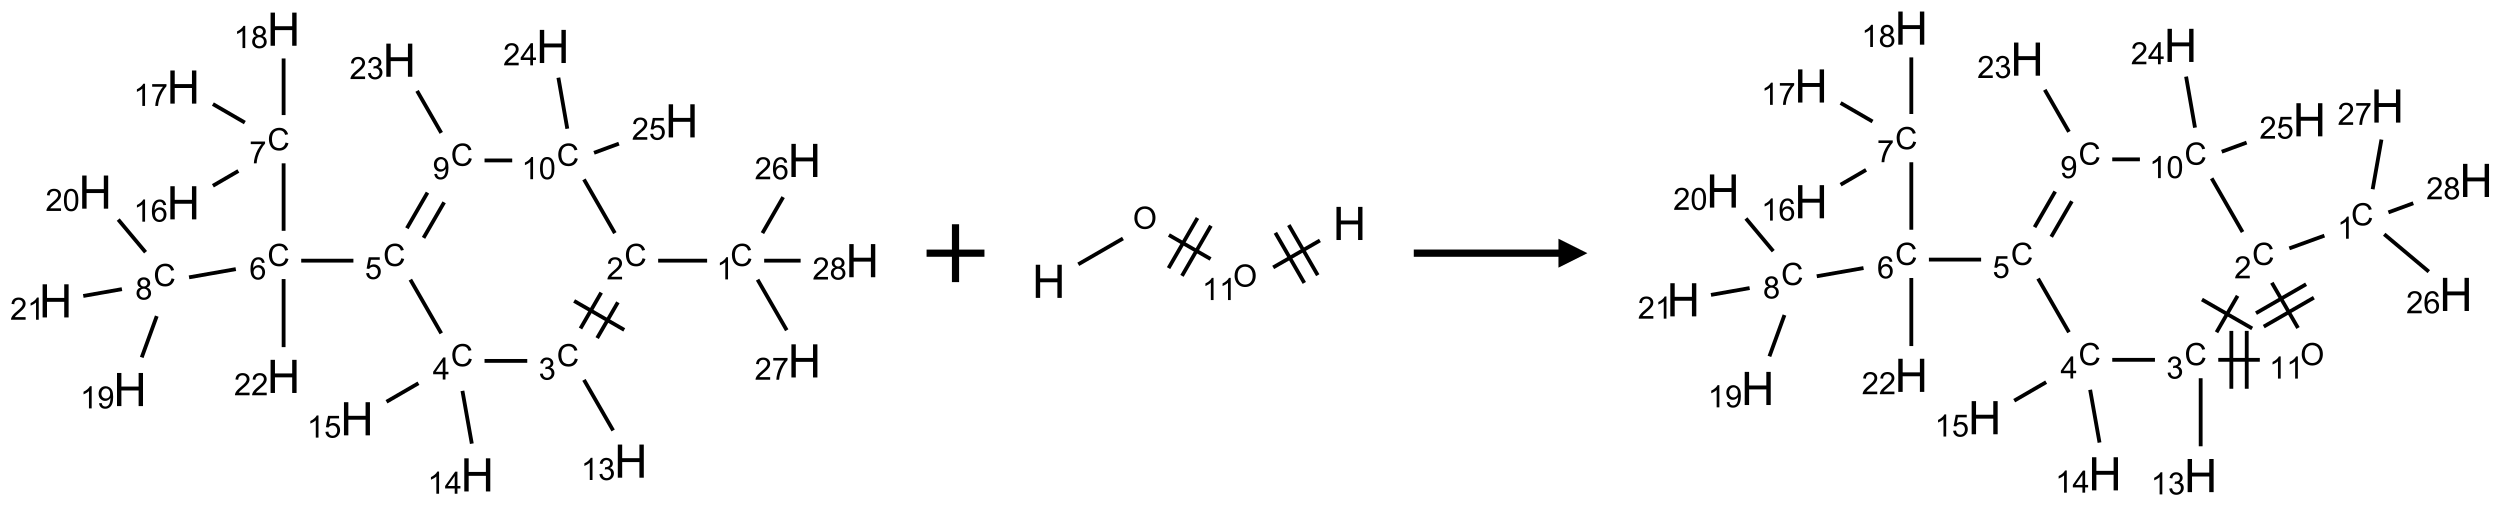<?xml version="1.0" encoding="UTF-8"?>
<svg xmlns="http://www.w3.org/2000/svg" xmlns:xlink="http://www.w3.org/1999/xlink" width="864" height="175" viewBox="0 0 864 175">
<defs>
<g>
<g id="glyph-0-0">
<path d="M 1.332 0 L 1.332 -6.668 L 6.668 -6.668 L 6.668 0 Z M 1.5 -0.168 L 6.5 -0.168 L 6.5 -6.5 L 1.5 -6.5 Z M 1.5 -0.168 "/>
</g>
<g id="glyph-0-1">
<path d="M 6.27 -2.676 L 7.281 -2.422 C 7.07 -1.594 6.688 -0.961 6.137 -0.523 C 5.586 -0.086 4.914 0.129 4.121 0.129 C 3.297 0.129 2.629 -0.039 2.113 -0.371 C 1.598 -0.707 1.203 -1.191 0.934 -1.828 C 0.664 -2.465 0.531 -3.145 0.531 -3.875 C 0.531 -4.672 0.684 -5.363 0.988 -5.957 C 1.293 -6.547 1.723 -6.996 2.285 -7.305 C 2.844 -7.613 3.461 -7.766 4.137 -7.766 C 4.898 -7.766 5.543 -7.57 6.062 -7.184 C 6.582 -6.793 6.945 -6.246 7.152 -5.543 L 6.156 -5.309 C 5.98 -5.863 5.723 -6.266 5.387 -6.52 C 5.051 -6.773 4.625 -6.902 4.113 -6.902 C 3.527 -6.902 3.039 -6.762 2.645 -6.48 C 2.25 -6.199 1.973 -5.82 1.812 -5.348 C 1.652 -4.871 1.574 -4.383 1.574 -3.879 C 1.574 -3.23 1.668 -2.664 1.855 -2.18 C 2.047 -1.695 2.34 -1.332 2.738 -1.094 C 3.137 -0.855 3.57 -0.734 4.035 -0.734 C 4.602 -0.734 5.082 -0.898 5.473 -1.223 C 5.867 -1.551 6.133 -2.035 6.27 -2.676 Z M 6.27 -2.676 "/>
</g>
<g id="glyph-0-2">
<path d="M 3.973 0 L 3.035 0 L 3.035 -5.973 C 2.809 -5.758 2.516 -5.543 2.148 -5.328 C 1.781 -5.113 1.453 -4.953 1.16 -4.844 L 1.16 -5.75 C 1.684 -5.996 2.145 -6.297 2.535 -6.645 C 2.93 -6.996 3.207 -7.336 3.371 -7.668 L 3.973 -7.668 Z M 3.973 0 "/>
</g>
<g id="glyph-0-3">
<path d="M 5.371 -0.902 L 5.371 0 L 0.324 0 C 0.316 -0.227 0.352 -0.441 0.434 -0.652 C 0.562 -0.996 0.766 -1.332 1.051 -1.668 C 1.332 -2 1.742 -2.387 2.277 -2.824 C 3.105 -3.504 3.668 -4.043 3.957 -4.441 C 4.25 -4.84 4.395 -5.215 4.395 -5.566 C 4.395 -5.938 4.262 -6.254 3.996 -6.508 C 3.73 -6.762 3.387 -6.891 2.957 -6.891 C 2.508 -6.891 2.145 -6.754 1.875 -6.484 C 1.605 -6.215 1.469 -5.84 1.465 -5.359 L 0.5 -5.457 C 0.566 -6.176 0.812 -6.727 1.246 -7.102 C 1.676 -7.477 2.254 -7.668 2.98 -7.668 C 3.711 -7.668 4.293 -7.465 4.719 -7.059 C 5.145 -6.652 5.359 -6.148 5.359 -5.547 C 5.359 -5.242 5.297 -4.941 5.172 -4.645 C 5.047 -4.352 4.84 -4.039 4.551 -3.715 C 4.262 -3.387 3.777 -2.938 3.105 -2.371 C 2.543 -1.898 2.18 -1.578 2.02 -1.41 C 1.859 -1.242 1.73 -1.07 1.625 -0.902 Z M 5.371 -0.902 "/>
</g>
<g id="glyph-0-4">
<path d="M 0.449 -2.016 L 1.387 -2.141 C 1.492 -1.609 1.676 -1.227 1.934 -0.992 C 2.191 -0.758 2.508 -0.641 2.879 -0.641 C 3.32 -0.641 3.695 -0.793 3.996 -1.098 C 4.301 -1.402 4.453 -1.781 4.453 -2.234 C 4.453 -2.664 4.312 -3.02 4.031 -3.301 C 3.75 -3.578 3.391 -3.719 2.957 -3.719 C 2.781 -3.719 2.562 -3.684 2.297 -3.613 L 2.402 -4.438 C 2.465 -4.43 2.516 -4.426 2.551 -4.426 C 2.949 -4.426 3.312 -4.531 3.629 -4.738 C 3.949 -4.949 4.109 -5.27 4.109 -5.703 C 4.109 -6.047 3.992 -6.332 3.762 -6.559 C 3.527 -6.785 3.227 -6.895 2.859 -6.895 C 2.496 -6.895 2.191 -6.781 1.949 -6.551 C 1.707 -6.324 1.547 -5.98 1.48 -5.52 L 0.543 -5.688 C 0.656 -6.316 0.918 -6.805 1.324 -7.148 C 1.73 -7.492 2.234 -7.668 2.84 -7.668 C 3.254 -7.668 3.641 -7.578 3.988 -7.398 C 4.34 -7.219 4.609 -6.977 4.793 -6.668 C 4.98 -6.359 5.074 -6.031 5.074 -5.684 C 5.074 -5.352 4.984 -5.051 4.809 -4.781 C 4.629 -4.512 4.367 -4.297 4.02 -4.137 C 4.473 -4.031 4.824 -3.816 5.074 -3.488 C 5.324 -3.16 5.449 -2.75 5.449 -2.254 C 5.449 -1.59 5.203 -1.023 4.719 -0.559 C 4.234 -0.098 3.617 0.137 2.875 0.137 C 2.203 0.137 1.648 -0.062 1.207 -0.465 C 0.762 -0.863 0.512 -1.379 0.449 -2.016 Z M 0.449 -2.016 "/>
</g>
<g id="glyph-0-5">
<path d="M 3.449 0 L 3.449 -1.828 L 0.137 -1.828 L 0.137 -2.688 L 3.621 -7.637 L 4.387 -7.637 L 4.387 -2.688 L 5.418 -2.688 L 5.418 -1.828 L 4.387 -1.828 L 4.387 0 Z M 3.449 -2.688 L 3.449 -6.129 L 1.059 -2.688 Z M 3.449 -2.688 "/>
</g>
<g id="glyph-0-6">
<path d="M 0.441 -2 L 1.426 -2.082 C 1.5 -1.605 1.668 -1.242 1.934 -1.004 C 2.199 -0.762 2.52 -0.641 2.895 -0.641 C 3.348 -0.641 3.73 -0.812 4.043 -1.152 C 4.355 -1.492 4.512 -1.941 4.512 -2.504 C 4.512 -3.039 4.359 -3.461 4.059 -3.77 C 3.758 -4.078 3.367 -4.234 2.879 -4.234 C 2.578 -4.234 2.305 -4.164 2.062 -4.027 C 1.82 -3.891 1.629 -3.715 1.488 -3.496 L 0.609 -3.609 L 1.348 -7.531 L 5.145 -7.531 L 5.145 -6.637 L 2.098 -6.637 L 1.688 -4.582 C 2.145 -4.902 2.625 -5.062 3.129 -5.062 C 3.797 -5.062 4.359 -4.832 4.816 -4.371 C 5.277 -3.91 5.504 -3.312 5.504 -2.59 C 5.504 -1.898 5.305 -1.301 4.902 -0.797 C 4.41 -0.18 3.742 0.129 2.895 0.129 C 2.199 0.129 1.633 -0.062 1.195 -0.453 C 0.758 -0.844 0.504 -1.359 0.441 -2 Z M 0.441 -2 "/>
</g>
<g id="glyph-0-7">
<path d="M 5.309 -5.766 L 4.375 -5.691 C 4.293 -6.059 4.172 -6.328 4.02 -6.496 C 3.766 -6.762 3.453 -6.895 3.082 -6.895 C 2.785 -6.895 2.523 -6.812 2.297 -6.645 C 2 -6.43 1.77 -6.117 1.598 -5.703 C 1.43 -5.289 1.34 -4.703 1.332 -3.938 C 1.559 -4.281 1.836 -4.535 2.16 -4.703 C 2.488 -4.871 2.828 -4.953 3.188 -4.953 C 3.812 -4.953 4.344 -4.723 4.785 -4.262 C 5.223 -3.801 5.441 -3.207 5.441 -2.48 C 5.441 -2 5.34 -1.555 5.133 -1.145 C 4.926 -0.73 4.641 -0.418 4.281 -0.199 C 3.922 0.02 3.512 0.129 3.051 0.129 C 2.27 0.129 1.633 -0.156 1.141 -0.73 C 0.648 -1.305 0.402 -2.254 0.402 -3.574 C 0.402 -5.051 0.672 -6.121 1.219 -6.793 C 1.695 -7.375 2.336 -7.668 3.141 -7.668 C 3.742 -7.668 4.234 -7.5 4.617 -7.16 C 5 -6.824 5.23 -6.359 5.309 -5.766 Z M 1.48 -2.473 C 1.48 -2.152 1.547 -1.844 1.684 -1.547 C 1.82 -1.25 2.016 -1.027 2.262 -0.871 C 2.508 -0.719 2.766 -0.641 3.035 -0.641 C 3.434 -0.641 3.773 -0.801 4.059 -1.121 C 4.344 -1.441 4.484 -1.875 4.484 -2.422 C 4.484 -2.949 4.344 -3.367 4.062 -3.668 C 3.781 -3.973 3.426 -4.125 3 -4.125 C 2.578 -4.125 2.219 -3.973 1.922 -3.668 C 1.625 -3.363 1.48 -2.969 1.48 -2.473 Z M 1.48 -2.473 "/>
</g>
<g id="glyph-0-8">
<path d="M 0.504 -6.637 L 0.504 -7.535 L 5.449 -7.535 L 5.449 -6.809 C 4.961 -6.289 4.48 -5.602 4.004 -4.746 C 3.527 -3.887 3.156 -3.004 2.895 -2.098 C 2.707 -1.461 2.59 -0.762 2.535 0 L 1.574 0 C 1.582 -0.602 1.703 -1.328 1.926 -2.176 C 2.152 -3.027 2.477 -3.848 2.898 -4.637 C 3.32 -5.426 3.77 -6.094 4.246 -6.637 Z M 0.504 -6.637 "/>
</g>
<g id="glyph-0-9">
<path d="M 1.887 -4.141 C 1.496 -4.281 1.207 -4.484 1.02 -4.75 C 0.832 -5.016 0.738 -5.328 0.738 -5.699 C 0.738 -6.254 0.938 -6.719 1.34 -7.098 C 1.738 -7.477 2.27 -7.668 2.934 -7.668 C 3.598 -7.668 4.137 -7.473 4.543 -7.086 C 4.949 -6.699 5.152 -6.227 5.152 -5.672 C 5.152 -5.316 5.059 -5.008 4.871 -4.746 C 4.688 -4.484 4.406 -4.281 4.027 -4.141 C 4.496 -3.988 4.852 -3.742 5.098 -3.402 C 5.34 -3.062 5.465 -2.656 5.465 -2.184 C 5.465 -1.531 5.234 -0.98 4.77 -0.535 C 4.309 -0.09 3.703 0.129 2.949 0.129 C 2.195 0.129 1.586 -0.094 1.125 -0.539 C 0.664 -0.984 0.434 -1.543 0.434 -2.207 C 0.434 -2.703 0.559 -3.121 0.809 -3.457 C 1.062 -3.793 1.422 -4.02 1.887 -4.141 Z M 1.699 -5.73 C 1.699 -5.367 1.812 -5.074 2.047 -4.844 C 2.281 -4.613 2.582 -4.5 2.953 -4.5 C 3.312 -4.5 3.609 -4.613 3.84 -4.84 C 4.07 -5.066 4.188 -5.348 4.188 -5.676 C 4.188 -6.02 4.07 -6.309 3.832 -6.543 C 3.594 -6.777 3.297 -6.895 2.941 -6.895 C 2.586 -6.895 2.289 -6.781 2.051 -6.551 C 1.816 -6.324 1.699 -6.047 1.699 -5.73 Z M 1.395 -2.203 C 1.395 -1.938 1.461 -1.676 1.586 -1.426 C 1.711 -1.176 1.902 -0.984 2.152 -0.848 C 2.402 -0.711 2.672 -0.641 2.957 -0.641 C 3.406 -0.641 3.777 -0.785 4.066 -1.074 C 4.359 -1.363 4.504 -1.727 4.504 -2.172 C 4.504 -2.625 4.355 -2.996 4.055 -3.293 C 3.754 -3.586 3.379 -3.734 2.926 -3.734 C 2.484 -3.734 2.121 -3.59 1.832 -3.297 C 1.543 -3.004 1.395 -2.641 1.395 -2.203 Z M 1.395 -2.203 "/>
</g>
<g id="glyph-0-10">
<path d="M 0.582 -1.766 L 1.484 -1.848 C 1.562 -1.426 1.707 -1.117 1.922 -0.926 C 2.137 -0.734 2.414 -0.641 2.75 -0.641 C 3.039 -0.641 3.289 -0.707 3.508 -0.84 C 3.727 -0.973 3.902 -1.148 4.043 -1.367 C 4.18 -1.586 4.297 -1.887 4.391 -2.262 C 4.484 -2.637 4.531 -3.016 4.531 -3.406 C 4.531 -3.449 4.531 -3.512 4.527 -3.594 C 4.34 -3.297 4.082 -3.055 3.758 -2.867 C 3.434 -2.68 3.082 -2.59 2.703 -2.59 C 2.07 -2.59 1.535 -2.816 1.098 -3.277 C 0.66 -3.734 0.441 -4.34 0.441 -5.09 C 0.441 -5.863 0.672 -6.484 1.129 -6.957 C 1.586 -7.43 2.156 -7.668 2.844 -7.668 C 3.34 -7.668 3.793 -7.531 4.207 -7.266 C 4.617 -7 4.93 -6.617 5.145 -6.121 C 5.355 -5.629 5.465 -4.91 5.465 -3.973 C 5.465 -2.996 5.359 -2.223 5.145 -1.645 C 4.934 -1.066 4.617 -0.625 4.199 -0.324 C 3.781 -0.02 3.293 0.129 2.73 0.129 C 2.133 0.129 1.645 -0.035 1.266 -0.367 C 0.887 -0.699 0.66 -1.164 0.582 -1.766 Z M 4.422 -5.137 C 4.422 -5.676 4.277 -6.102 3.992 -6.418 C 3.707 -6.734 3.359 -6.891 2.957 -6.891 C 2.543 -6.891 2.18 -6.719 1.871 -6.379 C 1.562 -6.039 1.406 -5.598 1.406 -5.059 C 1.406 -4.57 1.555 -4.176 1.848 -3.871 C 2.141 -3.566 2.5 -3.418 2.934 -3.418 C 3.367 -3.418 3.723 -3.57 4.004 -3.871 C 4.281 -4.176 4.422 -4.598 4.422 -5.137 Z M 4.422 -5.137 "/>
</g>
<g id="glyph-0-11">
<path d="M 0.441 -3.766 C 0.441 -4.668 0.535 -5.395 0.723 -5.945 C 0.906 -6.496 1.184 -6.922 1.551 -7.219 C 1.918 -7.516 2.375 -7.668 2.934 -7.668 C 3.344 -7.668 3.703 -7.586 4.012 -7.418 C 4.32 -7.254 4.574 -7.016 4.777 -6.707 C 4.977 -6.395 5.137 -6.016 5.25 -5.57 C 5.363 -5.125 5.422 -4.523 5.422 -3.766 C 5.422 -2.871 5.328 -2.148 5.145 -1.598 C 4.961 -1.047 4.688 -0.621 4.32 -0.32 C 3.953 -0.02 3.492 0.129 2.934 0.129 C 2.195 0.129 1.617 -0.133 1.199 -0.66 C 0.695 -1.297 0.441 -2.332 0.441 -3.766 Z M 1.406 -3.766 C 1.406 -2.512 1.555 -1.68 1.848 -1.262 C 2.141 -0.848 2.5 -0.641 2.934 -0.641 C 3.363 -0.641 3.727 -0.848 4.02 -1.266 C 4.312 -1.684 4.457 -2.516 4.457 -3.766 C 4.457 -5.023 4.312 -5.859 4.02 -6.27 C 3.727 -6.684 3.359 -6.891 2.922 -6.891 C 2.492 -6.891 2.148 -6.707 1.891 -6.344 C 1.566 -5.879 1.406 -5.02 1.406 -3.766 Z M 1.406 -3.766 "/>
</g>
<g id="glyph-0-12">
<path d="M 0.516 -3.719 C 0.516 -4.984 0.855 -5.977 1.535 -6.695 C 2.215 -7.414 3.094 -7.77 4.172 -7.77 C 4.875 -7.77 5.512 -7.602 6.078 -7.266 C 6.645 -6.93 7.074 -6.461 7.371 -5.855 C 7.668 -5.254 7.816 -4.57 7.816 -3.809 C 7.816 -3.035 7.66 -2.34 7.348 -1.73 C 7.035 -1.117 6.594 -0.656 6.02 -0.34 C 5.449 -0.027 4.828 0.129 4.168 0.129 C 3.449 0.129 2.805 -0.043 2.238 -0.391 C 1.672 -0.738 1.246 -1.211 0.953 -1.812 C 0.66 -2.414 0.516 -3.047 0.516 -3.719 Z M 1.559 -3.703 C 1.559 -2.781 1.805 -2.059 2.301 -1.527 C 2.793 -1 3.414 -0.734 4.16 -0.734 C 4.922 -0.734 5.547 -1 6.039 -1.535 C 6.531 -2.07 6.777 -2.828 6.777 -3.812 C 6.777 -4.434 6.672 -4.977 6.461 -5.441 C 6.25 -5.902 5.945 -6.262 5.539 -6.52 C 5.133 -6.773 4.68 -6.902 4.176 -6.902 C 3.461 -6.902 2.848 -6.656 2.332 -6.164 C 1.816 -5.672 1.559 -4.852 1.559 -3.703 Z M 1.559 -3.703 "/>
</g>
<g id="glyph-1-0">
<path d="M 2 0 L 2 -10 L 10 -10 L 10 0 Z M 2.25 -0.25 L 9.75 -0.25 L 9.75 -9.75 L 2.25 -9.75 Z M 2.25 -0.25 "/>
</g>
<g id="glyph-1-1">
<path d="M 1.281 0 L 1.281 -11.453 L 2.797 -11.453 L 2.797 -6.75 L 8.75 -6.75 L 8.75 -11.453 L 10.266 -11.453 L 10.266 0 L 8.75 0 L 8.75 -5.398 L 2.797 -5.398 L 2.797 0 Z M 1.281 0 "/>
</g>
</g>
</defs>
<path fill="none" stroke-width="0.033" stroke-linecap="butt" stroke-linejoin="miter" stroke="rgb(0%, 0%, 0%)" stroke-opacity="1" stroke-miterlimit="10" d="M 5.629 2 L 5.206 2 " transform="matrix(40, 0, 0, 40, 19.217, 10.086)"/>
<path fill="none" stroke-width="0.033" stroke-linecap="butt" stroke-linejoin="miter" stroke="rgb(0%, 0%, 0%)" stroke-opacity="1" stroke-miterlimit="10" d="M 4.714 2.276 L 4.535 2.586 " transform="matrix(40, 0, 0, 40, 19.217, 10.086)"/>
<path fill="none" stroke-width="0.033" stroke-linecap="butt" stroke-linejoin="miter" stroke="rgb(0%, 0%, 0%)" stroke-opacity="1" stroke-miterlimit="10" d="M 4.858 2.36 L 4.679 2.669 " transform="matrix(40, 0, 0, 40, 19.217, 10.086)"/>
<path fill="none" stroke-width="0.033" stroke-linecap="butt" stroke-linejoin="miter" stroke="rgb(0%, 0%, 0%)" stroke-opacity="1" stroke-miterlimit="10" d="M 4.48 2.348 L 4.913 2.598 " transform="matrix(40, 0, 0, 40, 19.217, 10.086)"/>
<path fill="none" stroke-width="0.033" stroke-linecap="butt" stroke-linejoin="miter" stroke="rgb(0%, 0%, 0%)" stroke-opacity="1" stroke-miterlimit="10" d="M 4.565 3.03 L 4.817 3.467 " transform="matrix(40, 0, 0, 40, 19.217, 10.086)"/>
<path fill="none" stroke-width="0.033" stroke-linecap="butt" stroke-linejoin="miter" stroke="rgb(0%, 0%, 0%)" stroke-opacity="1" stroke-miterlimit="10" d="M 4.075 2.866 L 3.706 2.866 " transform="matrix(40, 0, 0, 40, 19.217, 10.086)"/>
<path fill="none" stroke-width="0.033" stroke-linecap="butt" stroke-linejoin="miter" stroke="rgb(0%, 0%, 0%)" stroke-opacity="1" stroke-miterlimit="10" d="M 3.515 3.125 L 3.596 3.581 " transform="matrix(40, 0, 0, 40, 19.217, 10.086)"/>
<path fill="none" stroke-width="0.033" stroke-linecap="butt" stroke-linejoin="miter" stroke="rgb(0%, 0%, 0%)" stroke-opacity="1" stroke-miterlimit="10" d="M 3.135 3.059 L 2.859 3.219 " transform="matrix(40, 0, 0, 40, 19.217, 10.086)"/>
<path fill="none" stroke-width="0.033" stroke-linecap="butt" stroke-linejoin="miter" stroke="rgb(0%, 0%, 0%)" stroke-opacity="1" stroke-miterlimit="10" d="M 3.332 2.628 L 3.065 2.164 " transform="matrix(40, 0, 0, 40, 19.217, 10.086)"/>
<path fill="none" stroke-width="0.033" stroke-linecap="butt" stroke-linejoin="miter" stroke="rgb(0%, 0%, 0%)" stroke-opacity="1" stroke-miterlimit="10" d="M 2.573 2 L 2.122 2 " transform="matrix(40, 0, 0, 40, 19.217, 10.086)"/>
<path fill="none" stroke-width="0.033" stroke-linecap="butt" stroke-linejoin="miter" stroke="rgb(0%, 0%, 0%)" stroke-opacity="1" stroke-miterlimit="10" d="M 1.97 1.742 L 1.97 1.159 " transform="matrix(40, 0, 0, 40, 19.217, 10.086)"/>
<path fill="none" stroke-width="0.033" stroke-linecap="butt" stroke-linejoin="miter" stroke="rgb(0%, 0%, 0%)" stroke-opacity="1" stroke-miterlimit="10" d="M 1.579 1.225 L 1.359 1.353 " transform="matrix(40, 0, 0, 40, 19.217, 10.086)"/>
<path fill="none" stroke-width="0.033" stroke-linecap="butt" stroke-linejoin="miter" stroke="rgb(0%, 0%, 0%)" stroke-opacity="1" stroke-miterlimit="10" d="M 1.635 0.807 L 1.359 0.647 " transform="matrix(40, 0, 0, 40, 19.217, 10.086)"/>
<path fill="none" stroke-width="0.033" stroke-linecap="butt" stroke-linejoin="miter" stroke="rgb(0%, 0%, 0%)" stroke-opacity="1" stroke-miterlimit="10" d="M 1.97 0.742 L 1.97 0.253 " transform="matrix(40, 0, 0, 40, 19.217, 10.086)"/>
<path fill="none" stroke-width="0.033" stroke-linecap="butt" stroke-linejoin="miter" stroke="rgb(0%, 0%, 0%)" stroke-opacity="1" stroke-miterlimit="10" d="M 1.557 2.073 L 1.153 2.144 " transform="matrix(40, 0, 0, 40, 19.217, 10.086)"/>
<path fill="none" stroke-width="0.033" stroke-linecap="butt" stroke-linejoin="miter" stroke="rgb(0%, 0%, 0%)" stroke-opacity="1" stroke-miterlimit="10" d="M 0.874 2.479 L 0.744 2.836 " transform="matrix(40, 0, 0, 40, 19.217, 10.086)"/>
<path fill="none" stroke-width="0.033" stroke-linecap="butt" stroke-linejoin="miter" stroke="rgb(0%, 0%, 0%)" stroke-opacity="1" stroke-miterlimit="10" d="M 0.777 1.927 L 0.541 1.645 " transform="matrix(40, 0, 0, 40, 19.217, 10.086)"/>
<path fill="none" stroke-width="0.033" stroke-linecap="butt" stroke-linejoin="miter" stroke="rgb(0%, 0%, 0%)" stroke-opacity="1" stroke-miterlimit="10" d="M 0.573 2.246 L 0.239 2.305 " transform="matrix(40, 0, 0, 40, 19.217, 10.086)"/>
<path fill="none" stroke-width="0.033" stroke-linecap="butt" stroke-linejoin="miter" stroke="rgb(0%, 0%, 0%)" stroke-opacity="1" stroke-miterlimit="10" d="M 1.97 2.159 L 1.97 2.747 " transform="matrix(40, 0, 0, 40, 19.217, 10.086)"/>
<path fill="none" stroke-width="0.033" stroke-linecap="butt" stroke-linejoin="miter" stroke="rgb(0%, 0%, 0%)" stroke-opacity="1" stroke-miterlimit="10" d="M 3.179 1.803 L 3.357 1.496 " transform="matrix(40, 0, 0, 40, 19.217, 10.086)"/>
<path fill="none" stroke-width="0.033" stroke-linecap="butt" stroke-linejoin="miter" stroke="rgb(0%, 0%, 0%)" stroke-opacity="1" stroke-miterlimit="10" d="M 3.035 1.72 L 3.213 1.412 " transform="matrix(40, 0, 0, 40, 19.217, 10.086)"/>
<path fill="none" stroke-width="0.033" stroke-linecap="butt" stroke-linejoin="miter" stroke="rgb(0%, 0%, 0%)" stroke-opacity="1" stroke-miterlimit="10" d="M 3.332 0.896 L 3.123 0.533 " transform="matrix(40, 0, 0, 40, 19.217, 10.086)"/>
<path fill="none" stroke-width="0.033" stroke-linecap="butt" stroke-linejoin="miter" stroke="rgb(0%, 0%, 0%)" stroke-opacity="1" stroke-miterlimit="10" d="M 3.706 1.134 L 3.945 1.134 " transform="matrix(40, 0, 0, 40, 19.217, 10.086)"/>
<path fill="none" stroke-width="0.033" stroke-linecap="butt" stroke-linejoin="miter" stroke="rgb(0%, 0%, 0%)" stroke-opacity="1" stroke-miterlimit="10" d="M 4.565 1.298 L 4.832 1.762 " transform="matrix(40, 0, 0, 40, 19.217, 10.086)"/>
<path fill="none" stroke-width="0.033" stroke-linecap="butt" stroke-linejoin="miter" stroke="rgb(0%, 0%, 0%)" stroke-opacity="1" stroke-miterlimit="10" d="M 4.421 0.86 L 4.344 0.419 " transform="matrix(40, 0, 0, 40, 19.217, 10.086)"/>
<path fill="none" stroke-width="0.033" stroke-linecap="butt" stroke-linejoin="miter" stroke="rgb(0%, 0%, 0%)" stroke-opacity="1" stroke-miterlimit="10" d="M 4.652 1.068 L 4.867 0.989 " transform="matrix(40, 0, 0, 40, 19.217, 10.086)"/>
<path fill="none" stroke-width="0.033" stroke-linecap="butt" stroke-linejoin="miter" stroke="rgb(0%, 0%, 0%)" stroke-opacity="1" stroke-miterlimit="10" d="M 6.107 1.762 L 6.286 1.451 " transform="matrix(40, 0, 0, 40, 19.217, 10.086)"/>
<path fill="none" stroke-width="0.033" stroke-linecap="butt" stroke-linejoin="miter" stroke="rgb(0%, 0%, 0%)" stroke-opacity="1" stroke-miterlimit="10" d="M 6.065 2.164 L 6.317 2.601 " transform="matrix(40, 0, 0, 40, 19.217, 10.086)"/>
<path fill="none" stroke-width="0.033" stroke-linecap="butt" stroke-linejoin="miter" stroke="rgb(0%, 0%, 0%)" stroke-opacity="1" stroke-miterlimit="10" d="M 6.122 2 L 6.437 2 " transform="matrix(40, 0, 0, 40, 19.217, 10.086)"/>
<g fill="rgb(0%, 0%, 0%)" fill-opacity="1">
<use xlink:href="#glyph-0-1" x="252.41" y="91.93"/>
</g>
<g fill="rgb(0%, 0%, 0%)" fill-opacity="1">
<use xlink:href="#glyph-0-2" x="247.629" y="96.566"/>
</g>
<g fill="rgb(0%, 0%, 0%)" fill-opacity="1">
<use xlink:href="#glyph-0-1" x="215.785" y="91.93"/>
</g>
<g fill="rgb(0%, 0%, 0%)" fill-opacity="1">
<use xlink:href="#glyph-0-3" x="209.613" y="96.566"/>
</g>
<g fill="rgb(0%, 0%, 0%)" fill-opacity="1">
<use xlink:href="#glyph-0-1" x="192.41" y="126.57"/>
</g>
<g fill="rgb(0%, 0%, 0%)" fill-opacity="1">
<use xlink:href="#glyph-0-4" x="186.156" y="131.207"/>
</g>
<g fill="rgb(0%, 0%, 0%)" fill-opacity="1">
<use xlink:href="#glyph-1-1" x="212.23" y="165.094"/>
</g>
<g fill="rgb(0%, 0%, 0%)" fill-opacity="1">
<use xlink:href="#glyph-0-2" x="200.793" y="165.887"/>
<use xlink:href="#glyph-0-4" x="206.725" y="165.887"/>
</g>
<g fill="rgb(0%, 0%, 0%)" fill-opacity="1">
<use xlink:href="#glyph-0-1" x="155.785" y="126.57"/>
</g>
<g fill="rgb(0%, 0%, 0%)" fill-opacity="1">
<use xlink:href="#glyph-0-5" x="149.562" y="131.176"/>
</g>
<g fill="rgb(0%, 0%, 0%)" fill-opacity="1">
<use xlink:href="#glyph-1-1" x="159.176" y="169.848"/>
</g>
<g fill="rgb(0%, 0%, 0%)" fill-opacity="1">
<use xlink:href="#glyph-0-2" x="147.77" y="170.641"/>
<use xlink:href="#glyph-0-5" x="153.702" y="170.641"/>
</g>
<g fill="rgb(0%, 0%, 0%)" fill-opacity="1">
<use xlink:href="#glyph-1-1" x="117.59" y="150.453"/>
</g>
<g fill="rgb(0%, 0%, 0%)" fill-opacity="1">
<use xlink:href="#glyph-0-2" x="106.098" y="151.246"/>
<use xlink:href="#glyph-0-6" x="112.03" y="151.246"/>
</g>
<g fill="rgb(0%, 0%, 0%)" fill-opacity="1">
<use xlink:href="#glyph-0-1" x="132.41" y="91.93"/>
</g>
<g fill="rgb(0%, 0%, 0%)" fill-opacity="1">
<use xlink:href="#glyph-0-6" x="126.098" y="96.434"/>
</g>
<g fill="rgb(0%, 0%, 0%)" fill-opacity="1">
<use xlink:href="#glyph-0-1" x="92.41" y="91.93"/>
</g>
<g fill="rgb(0%, 0%, 0%)" fill-opacity="1">
<use xlink:href="#glyph-0-7" x="86.164" y="96.566"/>
</g>
<g fill="rgb(0%, 0%, 0%)" fill-opacity="1">
<use xlink:href="#glyph-0-1" x="92.41" y="51.93"/>
</g>
<g fill="rgb(0%, 0%, 0%)" fill-opacity="1">
<use xlink:href="#glyph-0-8" x="86.156" y="56.438"/>
</g>
<g fill="rgb(0%, 0%, 0%)" fill-opacity="1">
<use xlink:href="#glyph-1-1" x="57.59" y="75.812"/>
</g>
<g fill="rgb(0%, 0%, 0%)" fill-opacity="1">
<use xlink:href="#glyph-0-2" x="46.16" y="76.605"/>
<use xlink:href="#glyph-0-7" x="52.092" y="76.605"/>
</g>
<g fill="rgb(0%, 0%, 0%)" fill-opacity="1">
<use xlink:href="#glyph-1-1" x="57.59" y="35.812"/>
</g>
<g fill="rgb(0%, 0%, 0%)" fill-opacity="1">
<use xlink:href="#glyph-0-2" x="46.152" y="36.605"/>
<use xlink:href="#glyph-0-8" x="52.085" y="36.605"/>
</g>
<g fill="rgb(0%, 0%, 0%)" fill-opacity="1">
<use xlink:href="#glyph-1-1" x="92.23" y="15.812"/>
</g>
<g fill="rgb(0%, 0%, 0%)" fill-opacity="1">
<use xlink:href="#glyph-0-2" x="80.777" y="16.605"/>
<use xlink:href="#glyph-0-9" x="86.71" y="16.605"/>
</g>
<g fill="rgb(0%, 0%, 0%)" fill-opacity="1">
<use xlink:href="#glyph-0-1" x="53.016" y="98.875"/>
</g>
<g fill="rgb(0%, 0%, 0%)" fill-opacity="1">
<use xlink:href="#glyph-0-9" x="46.75" y="103.512"/>
</g>
<g fill="rgb(0%, 0%, 0%)" fill-opacity="1">
<use xlink:href="#glyph-1-1" x="39.156" y="140.348"/>
</g>
<g fill="rgb(0%, 0%, 0%)" fill-opacity="1">
<use xlink:href="#glyph-0-2" x="27.707" y="141.141"/>
<use xlink:href="#glyph-0-10" x="33.639" y="141.141"/>
</g>
<g fill="rgb(0%, 0%, 0%)" fill-opacity="1">
<use xlink:href="#glyph-1-1" x="27.125" y="72.117"/>
</g>
<g fill="rgb(0%, 0%, 0%)" fill-opacity="1">
<use xlink:href="#glyph-0-3" x="15.719" y="72.91"/>
<use xlink:href="#glyph-0-11" x="21.651" y="72.91"/>
</g>
<g fill="rgb(0%, 0%, 0%)" fill-opacity="1">
<use xlink:href="#glyph-1-1" x="13.445" y="109.707"/>
</g>
<g fill="rgb(0%, 0%, 0%)" fill-opacity="1">
<use xlink:href="#glyph-0-3" x="3.484" y="110.496"/>
<use xlink:href="#glyph-0-2" x="9.417" y="110.496"/>
</g>
<g fill="rgb(0%, 0%, 0%)" fill-opacity="1">
<use xlink:href="#glyph-1-1" x="92.23" y="135.812"/>
</g>
<g fill="rgb(0%, 0%, 0%)" fill-opacity="1">
<use xlink:href="#glyph-0-3" x="80.875" y="136.605"/>
<use xlink:href="#glyph-0-3" x="86.807" y="136.605"/>
</g>
<g fill="rgb(0%, 0%, 0%)" fill-opacity="1">
<use xlink:href="#glyph-0-1" x="155.785" y="57.289"/>
</g>
<g fill="rgb(0%, 0%, 0%)" fill-opacity="1">
<use xlink:href="#glyph-0-10" x="149.516" y="61.926"/>
</g>
<g fill="rgb(0%, 0%, 0%)" fill-opacity="1">
<use xlink:href="#glyph-1-1" x="132.23" y="26.531"/>
</g>
<g fill="rgb(0%, 0%, 0%)" fill-opacity="1">
<use xlink:href="#glyph-0-3" x="120.797" y="27.324"/>
<use xlink:href="#glyph-0-4" x="126.729" y="27.324"/>
</g>
<g fill="rgb(0%, 0%, 0%)" fill-opacity="1">
<use xlink:href="#glyph-0-1" x="192.41" y="57.289"/>
</g>
<g fill="rgb(0%, 0%, 0%)" fill-opacity="1">
<use xlink:href="#glyph-0-2" x="180.25" y="61.926"/>
<use xlink:href="#glyph-0-11" x="186.182" y="61.926"/>
</g>
<g fill="rgb(0%, 0%, 0%)" fill-opacity="1">
<use xlink:href="#glyph-1-1" x="185.281" y="21.781"/>
</g>
<g fill="rgb(0%, 0%, 0%)" fill-opacity="1">
<use xlink:href="#glyph-0-3" x="173.883" y="22.574"/>
<use xlink:href="#glyph-0-5" x="179.815" y="22.574"/>
</g>
<g fill="rgb(0%, 0%, 0%)" fill-opacity="1">
<use xlink:href="#glyph-1-1" x="229.816" y="47.492"/>
</g>
<g fill="rgb(0%, 0%, 0%)" fill-opacity="1">
<use xlink:href="#glyph-0-3" x="218.328" y="48.285"/>
<use xlink:href="#glyph-0-6" x="224.26" y="48.285"/>
</g>
<g fill="rgb(0%, 0%, 0%)" fill-opacity="1">
<use xlink:href="#glyph-1-1" x="272.23" y="61.172"/>
</g>
<g fill="rgb(0%, 0%, 0%)" fill-opacity="1">
<use xlink:href="#glyph-0-3" x="260.801" y="61.965"/>
<use xlink:href="#glyph-0-7" x="266.733" y="61.965"/>
</g>
<g fill="rgb(0%, 0%, 0%)" fill-opacity="1">
<use xlink:href="#glyph-1-1" x="272.23" y="130.453"/>
</g>
<g fill="rgb(0%, 0%, 0%)" fill-opacity="1">
<use xlink:href="#glyph-0-3" x="260.797" y="131.246"/>
<use xlink:href="#glyph-0-8" x="266.729" y="131.246"/>
</g>
<g fill="rgb(0%, 0%, 0%)" fill-opacity="1">
<use xlink:href="#glyph-1-1" x="292.23" y="95.812"/>
</g>
<g fill="rgb(0%, 0%, 0%)" fill-opacity="1">
<use xlink:href="#glyph-0-3" x="280.781" y="96.605"/>
<use xlink:href="#glyph-0-9" x="286.714" y="96.605"/>
</g>
<path fill="none" stroke-width="0.062" stroke-linecap="butt" stroke-linejoin="miter" stroke="rgb(0%, 0%, 0%)" stroke-opacity="1" stroke-miterlimit="10" d="M 0 0 L 0.5 0 M 0.25 -0.25 L 0.25 0.25 " transform="matrix(40, 0, 0, 40, 320.225, 87.5)"/>
<path fill="none" stroke-width="0.033" stroke-linecap="butt" stroke-linejoin="miter" stroke="rgb(0%, 0%, 0%)" stroke-opacity="1" stroke-miterlimit="10" d="M 0.255 0.353 L 0.641 0.13 " transform="matrix(40, 0, 0, 40, 362.451, 77.221)"/>
<path fill="none" stroke-width="0.033" stroke-linecap="butt" stroke-linejoin="miter" stroke="rgb(0%, 0%, 0%)" stroke-opacity="1" stroke-miterlimit="10" d="M 1.038 0.1 L 1.398 0.307 " transform="matrix(40, 0, 0, 40, 362.451, 77.221)"/>
<path fill="none" stroke-width="0.033" stroke-linecap="butt" stroke-linejoin="miter" stroke="rgb(0%, 0%, 0%)" stroke-opacity="1" stroke-miterlimit="10" d="M 1.151 0.453 L 1.401 0.02 " transform="matrix(40, 0, 0, 40, 362.451, 77.221)"/>
<path fill="none" stroke-width="0.033" stroke-linecap="butt" stroke-linejoin="miter" stroke="rgb(0%, 0%, 0%)" stroke-opacity="1" stroke-miterlimit="10" d="M 1.035 0.386 L 1.285 -0.047 " transform="matrix(40, 0, 0, 40, 362.451, 77.221)"/>
<path fill="none" stroke-width="0.033" stroke-linecap="butt" stroke-linejoin="miter" stroke="rgb(0%, 0%, 0%)" stroke-opacity="1" stroke-miterlimit="10" d="M 1.939 0.38 L 2.343 0.147 " transform="matrix(40, 0, 0, 40, 362.451, 77.221)"/>
<path fill="none" stroke-width="0.033" stroke-linecap="butt" stroke-linejoin="miter" stroke="rgb(0%, 0%, 0%)" stroke-opacity="1" stroke-miterlimit="10" d="M 2.324 0.447 L 2.074 0.014 " transform="matrix(40, 0, 0, 40, 362.451, 77.221)"/>
<path fill="none" stroke-width="0.033" stroke-linecap="butt" stroke-linejoin="miter" stroke="rgb(0%, 0%, 0%)" stroke-opacity="1" stroke-miterlimit="10" d="M 2.208 0.514 L 1.958 0.081 " transform="matrix(40, 0, 0, 40, 362.451, 77.221)"/>
<g fill="rgb(0%, 0%, 0%)" fill-opacity="1">
<use xlink:href="#glyph-1-1" x="356.68" y="102.949"/>
</g>
<g fill="rgb(0%, 0%, 0%)" fill-opacity="1">
<use xlink:href="#glyph-0-12" x="391.516" y="79.07"/>
</g>
<g fill="rgb(0%, 0%, 0%)" fill-opacity="1">
<use xlink:href="#glyph-0-12" x="426.156" y="99.07"/>
</g>
<g fill="rgb(0%, 0%, 0%)" fill-opacity="1">
<use xlink:href="#glyph-0-2" x="415.43" y="103.703"/>
<use xlink:href="#glyph-0-2" x="421.362" y="103.703"/>
</g>
<g fill="rgb(0%, 0%, 0%)" fill-opacity="1">
<use xlink:href="#glyph-1-1" x="460.602" y="82.949"/>
</g>
<path fill-rule="nonzero" fill="rgb(0%, 0%, 0%)" fill-opacity="1" d="M 488.602 88.75 L 538.602 88.75 L 538.602 92.5 L 548.602 87.5 L 538.602 82.5 L 538.602 86.25 L 488.602 86.25 "/>
<path fill="none" stroke-width="0.033" stroke-linecap="butt" stroke-linejoin="miter" stroke="rgb(0%, 0%, 0%)" stroke-opacity="1" stroke-miterlimit="10" d="M 5.539 1.793 L 5.236 1.903 " transform="matrix(40, 0, 0, 40, 581.752, 9.715)"/>
<path fill="none" stroke-width="0.033" stroke-linecap="butt" stroke-linejoin="miter" stroke="rgb(0%, 0%, 0%)" stroke-opacity="1" stroke-miterlimit="10" d="M 4.789 2.313 L 4.607 2.628 " transform="matrix(40, 0, 0, 40, 581.752, 9.715)"/>
<path fill="none" stroke-width="0.033" stroke-linecap="butt" stroke-linejoin="miter" stroke="rgb(0%, 0%, 0%)" stroke-opacity="1" stroke-miterlimit="10" d="M 4.481 2.345 L 4.915 2.595 " transform="matrix(40, 0, 0, 40, 581.752, 9.715)"/>
<path fill="none" stroke-width="0.033" stroke-linecap="butt" stroke-linejoin="miter" stroke="rgb(0%, 0%, 0%)" stroke-opacity="1" stroke-miterlimit="10" d="M 4.47 3.025 L 4.47 3.613 " transform="matrix(40, 0, 0, 40, 581.752, 9.715)"/>
<path fill="none" stroke-width="0.033" stroke-linecap="butt" stroke-linejoin="miter" stroke="rgb(0%, 0%, 0%)" stroke-opacity="1" stroke-miterlimit="10" d="M 4.075 2.866 L 3.706 2.866 " transform="matrix(40, 0, 0, 40, 581.752, 9.715)"/>
<path fill="none" stroke-width="0.033" stroke-linecap="butt" stroke-linejoin="miter" stroke="rgb(0%, 0%, 0%)" stroke-opacity="1" stroke-miterlimit="10" d="M 3.515 3.125 L 3.596 3.581 " transform="matrix(40, 0, 0, 40, 581.752, 9.715)"/>
<path fill="none" stroke-width="0.033" stroke-linecap="butt" stroke-linejoin="miter" stroke="rgb(0%, 0%, 0%)" stroke-opacity="1" stroke-miterlimit="10" d="M 3.135 3.059 L 2.859 3.219 " transform="matrix(40, 0, 0, 40, 581.752, 9.715)"/>
<path fill="none" stroke-width="0.033" stroke-linecap="butt" stroke-linejoin="miter" stroke="rgb(0%, 0%, 0%)" stroke-opacity="1" stroke-miterlimit="10" d="M 3.332 2.628 L 3.065 2.164 " transform="matrix(40, 0, 0, 40, 581.752, 9.715)"/>
<path fill="none" stroke-width="0.033" stroke-linecap="butt" stroke-linejoin="miter" stroke="rgb(0%, 0%, 0%)" stroke-opacity="1" stroke-miterlimit="10" d="M 2.573 2 L 2.122 2 " transform="matrix(40, 0, 0, 40, 581.752, 9.715)"/>
<path fill="none" stroke-width="0.033" stroke-linecap="butt" stroke-linejoin="miter" stroke="rgb(0%, 0%, 0%)" stroke-opacity="1" stroke-miterlimit="10" d="M 1.97 1.742 L 1.97 1.159 " transform="matrix(40, 0, 0, 40, 581.752, 9.715)"/>
<path fill="none" stroke-width="0.033" stroke-linecap="butt" stroke-linejoin="miter" stroke="rgb(0%, 0%, 0%)" stroke-opacity="1" stroke-miterlimit="10" d="M 1.579 1.225 L 1.359 1.353 " transform="matrix(40, 0, 0, 40, 581.752, 9.715)"/>
<path fill="none" stroke-width="0.033" stroke-linecap="butt" stroke-linejoin="miter" stroke="rgb(0%, 0%, 0%)" stroke-opacity="1" stroke-miterlimit="10" d="M 1.635 0.807 L 1.359 0.647 " transform="matrix(40, 0, 0, 40, 581.752, 9.715)"/>
<path fill="none" stroke-width="0.033" stroke-linecap="butt" stroke-linejoin="miter" stroke="rgb(0%, 0%, 0%)" stroke-opacity="1" stroke-miterlimit="10" d="M 1.97 0.742 L 1.97 0.253 " transform="matrix(40, 0, 0, 40, 581.752, 9.715)"/>
<path fill="none" stroke-width="0.033" stroke-linecap="butt" stroke-linejoin="miter" stroke="rgb(0%, 0%, 0%)" stroke-opacity="1" stroke-miterlimit="10" d="M 1.557 2.073 L 1.153 2.144 " transform="matrix(40, 0, 0, 40, 581.752, 9.715)"/>
<path fill="none" stroke-width="0.033" stroke-linecap="butt" stroke-linejoin="miter" stroke="rgb(0%, 0%, 0%)" stroke-opacity="1" stroke-miterlimit="10" d="M 0.874 2.479 L 0.744 2.836 " transform="matrix(40, 0, 0, 40, 581.752, 9.715)"/>
<path fill="none" stroke-width="0.033" stroke-linecap="butt" stroke-linejoin="miter" stroke="rgb(0%, 0%, 0%)" stroke-opacity="1" stroke-miterlimit="10" d="M 0.777 1.927 L 0.541 1.645 " transform="matrix(40, 0, 0, 40, 581.752, 9.715)"/>
<path fill="none" stroke-width="0.033" stroke-linecap="butt" stroke-linejoin="miter" stroke="rgb(0%, 0%, 0%)" stroke-opacity="1" stroke-miterlimit="10" d="M 0.573 2.246 L 0.239 2.305 " transform="matrix(40, 0, 0, 40, 581.752, 9.715)"/>
<path fill="none" stroke-width="0.033" stroke-linecap="butt" stroke-linejoin="miter" stroke="rgb(0%, 0%, 0%)" stroke-opacity="1" stroke-miterlimit="10" d="M 1.97 2.159 L 1.97 2.747 " transform="matrix(40, 0, 0, 40, 581.752, 9.715)"/>
<path fill="none" stroke-width="0.033" stroke-linecap="butt" stroke-linejoin="miter" stroke="rgb(0%, 0%, 0%)" stroke-opacity="1" stroke-miterlimit="10" d="M 3.179 1.803 L 3.357 1.496 " transform="matrix(40, 0, 0, 40, 581.752, 9.715)"/>
<path fill="none" stroke-width="0.033" stroke-linecap="butt" stroke-linejoin="miter" stroke="rgb(0%, 0%, 0%)" stroke-opacity="1" stroke-miterlimit="10" d="M 3.035 1.72 L 3.213 1.412 " transform="matrix(40, 0, 0, 40, 581.752, 9.715)"/>
<path fill="none" stroke-width="0.033" stroke-linecap="butt" stroke-linejoin="miter" stroke="rgb(0%, 0%, 0%)" stroke-opacity="1" stroke-miterlimit="10" d="M 3.332 0.896 L 3.123 0.533 " transform="matrix(40, 0, 0, 40, 581.752, 9.715)"/>
<path fill="none" stroke-width="0.033" stroke-linecap="butt" stroke-linejoin="miter" stroke="rgb(0%, 0%, 0%)" stroke-opacity="1" stroke-miterlimit="10" d="M 3.706 1.134 L 3.945 1.134 " transform="matrix(40, 0, 0, 40, 581.752, 9.715)"/>
<path fill="none" stroke-width="0.033" stroke-linecap="butt" stroke-linejoin="miter" stroke="rgb(0%, 0%, 0%)" stroke-opacity="1" stroke-miterlimit="10" d="M 4.565 1.298 L 4.832 1.762 " transform="matrix(40, 0, 0, 40, 581.752, 9.715)"/>
<path fill="none" stroke-width="0.033" stroke-linecap="butt" stroke-linejoin="miter" stroke="rgb(0%, 0%, 0%)" stroke-opacity="1" stroke-miterlimit="10" d="M 4.421 0.86 L 4.344 0.419 " transform="matrix(40, 0, 0, 40, 581.752, 9.715)"/>
<path fill="none" stroke-width="0.033" stroke-linecap="butt" stroke-linejoin="miter" stroke="rgb(0%, 0%, 0%)" stroke-opacity="1" stroke-miterlimit="10" d="M 4.652 1.068 L 4.867 0.989 " transform="matrix(40, 0, 0, 40, 581.752, 9.715)"/>
<path fill="none" stroke-width="0.033" stroke-linecap="butt" stroke-linejoin="miter" stroke="rgb(0%, 0%, 0%)" stroke-opacity="1" stroke-miterlimit="10" d="M 4.622 2.866 L 4.981 2.866 " transform="matrix(40, 0, 0, 40, 581.752, 9.715)"/>
<path fill="none" stroke-width="0.033" stroke-linecap="butt" stroke-linejoin="miter" stroke="rgb(0%, 0%, 0%)" stroke-opacity="1" stroke-miterlimit="10" d="M 4.868 3.116 L 4.868 2.616 " transform="matrix(40, 0, 0, 40, 581.752, 9.715)"/>
<path fill="none" stroke-width="0.033" stroke-linecap="butt" stroke-linejoin="miter" stroke="rgb(0%, 0%, 0%)" stroke-opacity="1" stroke-miterlimit="10" d="M 4.735 3.116 L 4.735 2.616 " transform="matrix(40, 0, 0, 40, 581.752, 9.715)"/>
<path fill="none" stroke-width="0.033" stroke-linecap="butt" stroke-linejoin="miter" stroke="rgb(0%, 0%, 0%)" stroke-opacity="1" stroke-miterlimit="10" d="M 5.311 2.591 L 5.085 2.2 " transform="matrix(40, 0, 0, 40, 581.752, 9.715)"/>
<path fill="none" stroke-width="0.033" stroke-linecap="butt" stroke-linejoin="miter" stroke="rgb(0%, 0%, 0%)" stroke-opacity="1" stroke-miterlimit="10" d="M 5.381 2.213 L 4.948 2.463 " transform="matrix(40, 0, 0, 40, 581.752, 9.715)"/>
<path fill="none" stroke-width="0.033" stroke-linecap="butt" stroke-linejoin="miter" stroke="rgb(0%, 0%, 0%)" stroke-opacity="1" stroke-miterlimit="10" d="M 5.448 2.329 L 5.015 2.579 " transform="matrix(40, 0, 0, 40, 581.752, 9.715)"/>
<path fill="none" stroke-width="0.033" stroke-linecap="butt" stroke-linejoin="miter" stroke="rgb(0%, 0%, 0%)" stroke-opacity="1" stroke-miterlimit="10" d="M 6.056 1.781 L 6.441 2.104 " transform="matrix(40, 0, 0, 40, 581.752, 9.715)"/>
<path fill="none" stroke-width="0.033" stroke-linecap="butt" stroke-linejoin="miter" stroke="rgb(0%, 0%, 0%)" stroke-opacity="1" stroke-miterlimit="10" d="M 5.956 1.392 L 6.032 0.963 " transform="matrix(40, 0, 0, 40, 581.752, 9.715)"/>
<path fill="none" stroke-width="0.033" stroke-linecap="butt" stroke-linejoin="miter" stroke="rgb(0%, 0%, 0%)" stroke-opacity="1" stroke-miterlimit="10" d="M 6.092 1.592 L 6.307 1.513 " transform="matrix(40, 0, 0, 40, 581.752, 9.715)"/>
<g fill="rgb(0%, 0%, 0%)" fill-opacity="1">
<use xlink:href="#glyph-0-1" x="812.531" y="77.879"/>
</g>
<g fill="rgb(0%, 0%, 0%)" fill-opacity="1">
<use xlink:href="#glyph-0-2" x="807.754" y="82.516"/>
</g>
<g fill="rgb(0%, 0%, 0%)" fill-opacity="1">
<use xlink:href="#glyph-0-1" x="778.32" y="91.559"/>
</g>
<g fill="rgb(0%, 0%, 0%)" fill-opacity="1">
<use xlink:href="#glyph-0-3" x="772.148" y="96.195"/>
</g>
<g fill="rgb(0%, 0%, 0%)" fill-opacity="1">
<use xlink:href="#glyph-0-1" x="754.945" y="126.199"/>
</g>
<g fill="rgb(0%, 0%, 0%)" fill-opacity="1">
<use xlink:href="#glyph-0-4" x="748.691" y="130.836"/>
</g>
<g fill="rgb(0%, 0%, 0%)" fill-opacity="1">
<use xlink:href="#glyph-1-1" x="754.766" y="170.082"/>
</g>
<g fill="rgb(0%, 0%, 0%)" fill-opacity="1">
<use xlink:href="#glyph-0-2" x="743.328" y="170.875"/>
<use xlink:href="#glyph-0-4" x="749.26" y="170.875"/>
</g>
<g fill="rgb(0%, 0%, 0%)" fill-opacity="1">
<use xlink:href="#glyph-0-1" x="718.32" y="126.199"/>
</g>
<g fill="rgb(0%, 0%, 0%)" fill-opacity="1">
<use xlink:href="#glyph-0-5" x="712.098" y="130.805"/>
</g>
<g fill="rgb(0%, 0%, 0%)" fill-opacity="1">
<use xlink:href="#glyph-1-1" x="721.711" y="169.477"/>
</g>
<g fill="rgb(0%, 0%, 0%)" fill-opacity="1">
<use xlink:href="#glyph-0-2" x="710.305" y="170.27"/>
<use xlink:href="#glyph-0-5" x="716.237" y="170.27"/>
</g>
<g fill="rgb(0%, 0%, 0%)" fill-opacity="1">
<use xlink:href="#glyph-1-1" x="680.125" y="150.082"/>
</g>
<g fill="rgb(0%, 0%, 0%)" fill-opacity="1">
<use xlink:href="#glyph-0-2" x="668.633" y="150.875"/>
<use xlink:href="#glyph-0-6" x="674.565" y="150.875"/>
</g>
<g fill="rgb(0%, 0%, 0%)" fill-opacity="1">
<use xlink:href="#glyph-0-1" x="694.945" y="91.559"/>
</g>
<g fill="rgb(0%, 0%, 0%)" fill-opacity="1">
<use xlink:href="#glyph-0-6" x="688.633" y="96.062"/>
</g>
<g fill="rgb(0%, 0%, 0%)" fill-opacity="1">
<use xlink:href="#glyph-0-1" x="654.945" y="91.559"/>
</g>
<g fill="rgb(0%, 0%, 0%)" fill-opacity="1">
<use xlink:href="#glyph-0-7" x="648.699" y="96.195"/>
</g>
<g fill="rgb(0%, 0%, 0%)" fill-opacity="1">
<use xlink:href="#glyph-0-1" x="654.945" y="51.559"/>
</g>
<g fill="rgb(0%, 0%, 0%)" fill-opacity="1">
<use xlink:href="#glyph-0-8" x="648.691" y="56.066"/>
</g>
<g fill="rgb(0%, 0%, 0%)" fill-opacity="1">
<use xlink:href="#glyph-1-1" x="620.125" y="75.441"/>
</g>
<g fill="rgb(0%, 0%, 0%)" fill-opacity="1">
<use xlink:href="#glyph-0-2" x="608.695" y="76.234"/>
<use xlink:href="#glyph-0-7" x="614.628" y="76.234"/>
</g>
<g fill="rgb(0%, 0%, 0%)" fill-opacity="1">
<use xlink:href="#glyph-1-1" x="620.125" y="35.441"/>
</g>
<g fill="rgb(0%, 0%, 0%)" fill-opacity="1">
<use xlink:href="#glyph-0-2" x="608.688" y="36.234"/>
<use xlink:href="#glyph-0-8" x="614.62" y="36.234"/>
</g>
<g fill="rgb(0%, 0%, 0%)" fill-opacity="1">
<use xlink:href="#glyph-1-1" x="654.766" y="15.441"/>
</g>
<g fill="rgb(0%, 0%, 0%)" fill-opacity="1">
<use xlink:href="#glyph-0-2" x="643.312" y="16.234"/>
<use xlink:href="#glyph-0-9" x="649.245" y="16.234"/>
</g>
<g fill="rgb(0%, 0%, 0%)" fill-opacity="1">
<use xlink:href="#glyph-0-1" x="615.551" y="98.504"/>
</g>
<g fill="rgb(0%, 0%, 0%)" fill-opacity="1">
<use xlink:href="#glyph-0-9" x="609.285" y="103.141"/>
</g>
<g fill="rgb(0%, 0%, 0%)" fill-opacity="1">
<use xlink:href="#glyph-1-1" x="601.691" y="139.977"/>
</g>
<g fill="rgb(0%, 0%, 0%)" fill-opacity="1">
<use xlink:href="#glyph-0-2" x="590.242" y="140.77"/>
<use xlink:href="#glyph-0-10" x="596.174" y="140.77"/>
</g>
<g fill="rgb(0%, 0%, 0%)" fill-opacity="1">
<use xlink:href="#glyph-1-1" x="589.66" y="71.746"/>
</g>
<g fill="rgb(0%, 0%, 0%)" fill-opacity="1">
<use xlink:href="#glyph-0-3" x="578.254" y="72.539"/>
<use xlink:href="#glyph-0-11" x="584.186" y="72.539"/>
</g>
<g fill="rgb(0%, 0%, 0%)" fill-opacity="1">
<use xlink:href="#glyph-1-1" x="575.98" y="109.336"/>
</g>
<g fill="rgb(0%, 0%, 0%)" fill-opacity="1">
<use xlink:href="#glyph-0-3" x="566.02" y="110.125"/>
<use xlink:href="#glyph-0-2" x="571.952" y="110.125"/>
</g>
<g fill="rgb(0%, 0%, 0%)" fill-opacity="1">
<use xlink:href="#glyph-1-1" x="654.766" y="135.441"/>
</g>
<g fill="rgb(0%, 0%, 0%)" fill-opacity="1">
<use xlink:href="#glyph-0-3" x="643.41" y="136.234"/>
<use xlink:href="#glyph-0-3" x="649.342" y="136.234"/>
</g>
<g fill="rgb(0%, 0%, 0%)" fill-opacity="1">
<use xlink:href="#glyph-0-1" x="718.32" y="56.918"/>
</g>
<g fill="rgb(0%, 0%, 0%)" fill-opacity="1">
<use xlink:href="#glyph-0-10" x="712.051" y="61.555"/>
</g>
<g fill="rgb(0%, 0%, 0%)" fill-opacity="1">
<use xlink:href="#glyph-1-1" x="694.766" y="26.16"/>
</g>
<g fill="rgb(0%, 0%, 0%)" fill-opacity="1">
<use xlink:href="#glyph-0-3" x="683.332" y="26.953"/>
<use xlink:href="#glyph-0-4" x="689.264" y="26.953"/>
</g>
<g fill="rgb(0%, 0%, 0%)" fill-opacity="1">
<use xlink:href="#glyph-0-1" x="754.945" y="56.918"/>
</g>
<g fill="rgb(0%, 0%, 0%)" fill-opacity="1">
<use xlink:href="#glyph-0-2" x="742.785" y="61.555"/>
<use xlink:href="#glyph-0-11" x="748.717" y="61.555"/>
</g>
<g fill="rgb(0%, 0%, 0%)" fill-opacity="1">
<use xlink:href="#glyph-1-1" x="747.816" y="21.41"/>
</g>
<g fill="rgb(0%, 0%, 0%)" fill-opacity="1">
<use xlink:href="#glyph-0-3" x="736.418" y="22.203"/>
<use xlink:href="#glyph-0-5" x="742.35" y="22.203"/>
</g>
<g fill="rgb(0%, 0%, 0%)" fill-opacity="1">
<use xlink:href="#glyph-1-1" x="792.352" y="47.121"/>
</g>
<g fill="rgb(0%, 0%, 0%)" fill-opacity="1">
<use xlink:href="#glyph-0-3" x="780.863" y="47.914"/>
<use xlink:href="#glyph-0-6" x="786.796" y="47.914"/>
</g>
<g fill="rgb(0%, 0%, 0%)" fill-opacity="1">
<use xlink:href="#glyph-0-12" x="794.961" y="126.203"/>
</g>
<g fill="rgb(0%, 0%, 0%)" fill-opacity="1">
<use xlink:href="#glyph-0-2" x="784.234" y="130.836"/>
<use xlink:href="#glyph-0-2" x="790.167" y="130.836"/>
</g>
<g fill="rgb(0%, 0%, 0%)" fill-opacity="1">
<use xlink:href="#glyph-1-1" x="842.992" y="107.473"/>
</g>
<g fill="rgb(0%, 0%, 0%)" fill-opacity="1">
<use xlink:href="#glyph-0-3" x="831.566" y="108.266"/>
<use xlink:href="#glyph-0-7" x="837.499" y="108.266"/>
</g>
<g fill="rgb(0%, 0%, 0%)" fill-opacity="1">
<use xlink:href="#glyph-1-1" x="819.297" y="42.371"/>
</g>
<g fill="rgb(0%, 0%, 0%)" fill-opacity="1">
<use xlink:href="#glyph-0-3" x="807.867" y="43.16"/>
<use xlink:href="#glyph-0-8" x="813.799" y="43.16"/>
</g>
<g fill="rgb(0%, 0%, 0%)" fill-opacity="1">
<use xlink:href="#glyph-1-1" x="849.941" y="68.082"/>
</g>
<g fill="rgb(0%, 0%, 0%)" fill-opacity="1">
<use xlink:href="#glyph-0-3" x="838.492" y="68.875"/>
<use xlink:href="#glyph-0-9" x="844.424" y="68.875"/>
</g>
</svg>
